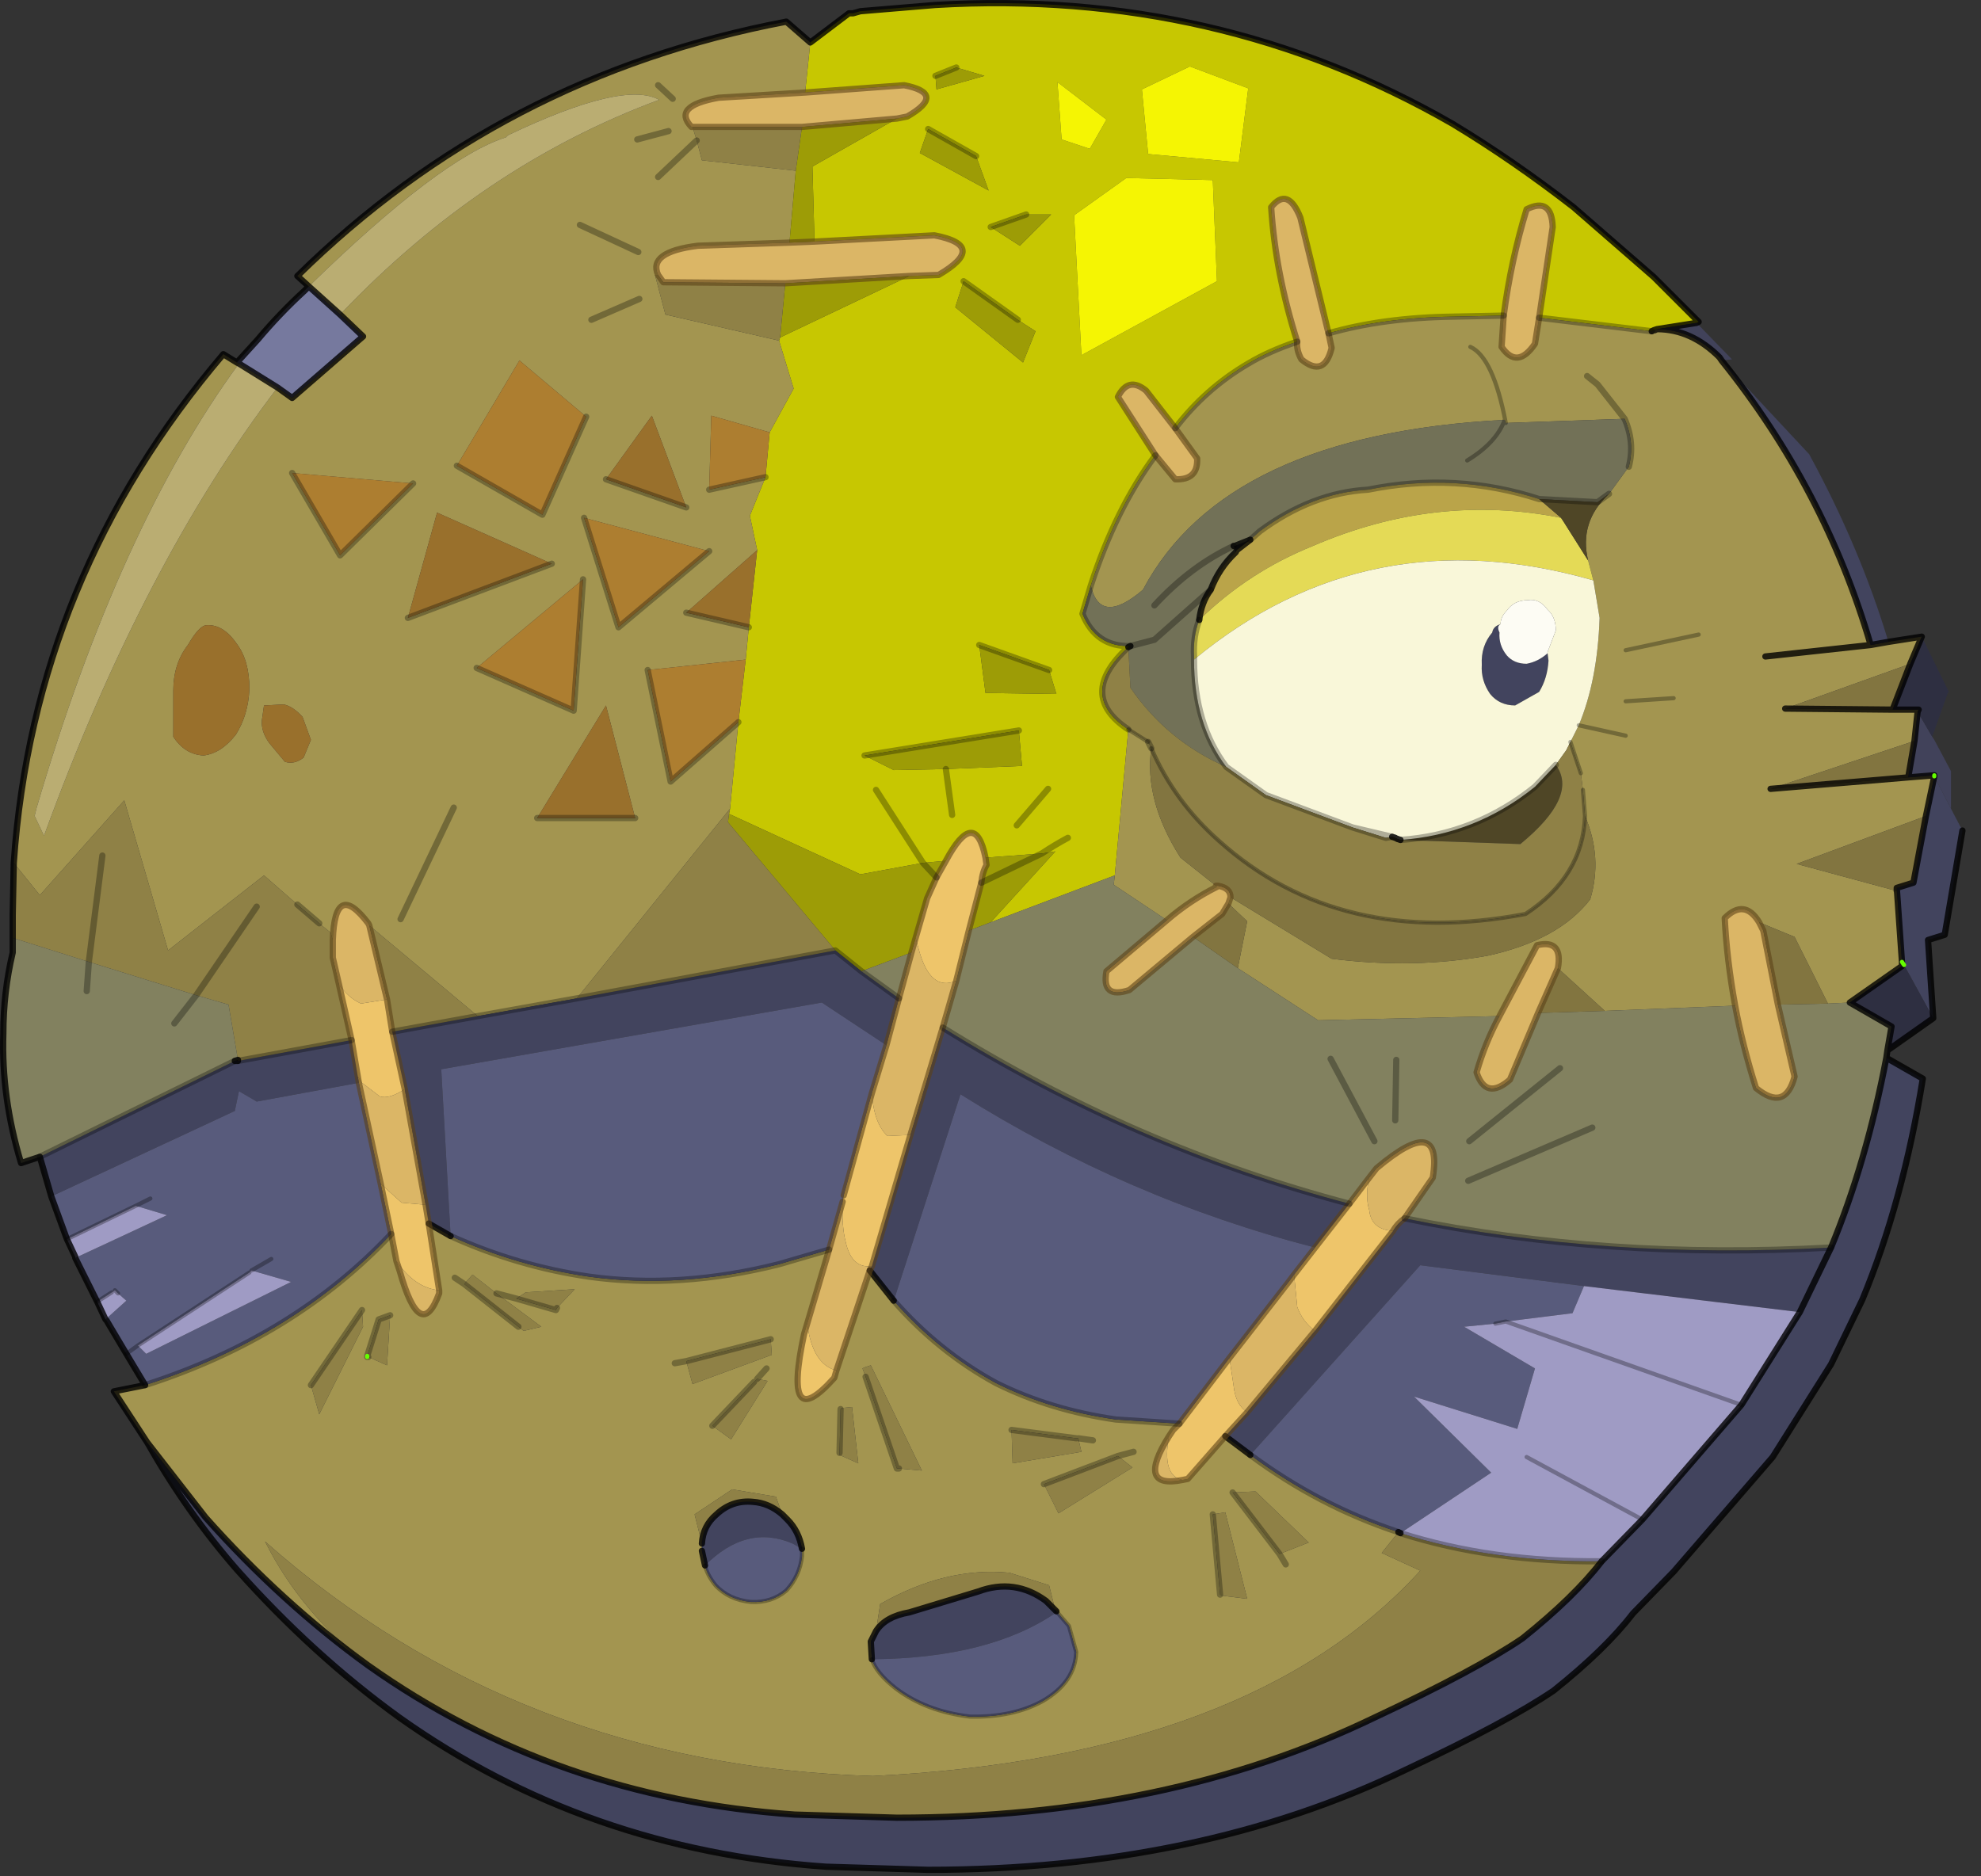 <?xml version="1.0" encoding="UTF-8" standalone="no"?>
<!DOCTYPE svg PUBLIC "-//W3C//DTD SVG 1.1//EN" "http://www.w3.org/Graphics/SVG/1.1/DTD/svg11.dtd">
<svg width="100%" height="100%" viewBox="0 0 95 90" version="1.1" xmlns="http://www.w3.org/2000/svg" xmlns:xlink="http://www.w3.org/1999/xlink" xml:space="preserve" xmlns:serif="http://www.serif.com/" style="fill-rule:evenodd;clip-rule:evenodd;stroke-linecap:round;stroke-linejoin:round;">
    <rect x="0" y="0" width="95" height="90" fill="#333333" stroke="none"/>
    <g transform="matrix(1,0,0,1,-227.84,-155.062)">
        <g>
            <g id="shape0">
                <path d="M266.7,157.1L268.55,155.7L268.75,155.7L269.1,155.6L272.7,155.3C281.7,154.767 289.967,156.667 297.5,161C299.433,162.167 301.367,163.5 303.3,165L307.15,168.35L309.3,170.5L309.2,170.55L307.3,170.85L307.15,170.9L307.05,170.95L301.65,170.3L302.3,165.95C302.267,164.983 301.85,164.7 301.05,165.1C300.55,166.733 300.183,168.433 299.95,170.2L297.5,170.25C295.267,170.283 293.283,170.55 291.55,171.05L290.2,165.5C289.8,164.5 289.333,164.333 288.8,165C288.933,167.1 289.35,169.25 290.05,171.45C289.15,171.75 288.367,172.1 287.7,172.5C286.333,173.3 285.167,174.333 284.2,175.6L282.8,173.8C282.233,173.333 281.783,173.433 281.45,174.1L283.25,176.9C281.983,178.6 280.95,180.683 280.15,183.15L279.75,184.5C280.183,185.567 280.95,186.083 282.05,186.05L281.95,186.1C280.283,187.633 280.283,188.95 281.95,190.05L281.3,197.05L275.35,199.3L278.45,195.9L277.8,196L275.1,196.2C274.767,194.567 274.133,194.617 273.2,196.35L272.1,196.45L269.1,197L262.8,194.1L262.85,193.85L263.25,189.7L263.6,186.7L263.75,185.15L264.15,181.45L263.8,179.8L264.55,177.95L264.75,175.8L265.9,173.7L265.2,171.4L265.25,171.25L271.45,168.3L272.85,168.25C274.45,167.317 274.383,166.683 272.65,166.35L266.9,166.65L266.8,163.05L270.85,160.75L271.35,160.65C272.617,159.917 272.567,159.417 271.2,159.15L266.45,159.5L266.7,157.1M269.85,192.95L272.1,196.45L269.85,192.95M273.7,158.3L272.7,158.7L272.75,159.35L275.05,158.7L273.7,158.3M272.35,161.25L271.95,162.4L275.25,164.2L274.65,162.55L272.35,161.25M282.9,162.45L287.25,162.85L287.7,159.3L284.9,158.25L282.6,159.35L282.9,162.45M278.75,161.75L280.1,162.2L280.9,160.8L278.55,159L278.75,161.75M286,163.7L281.85,163.6L279.4,165.35L279.35,165.4L279.7,172.1L286.2,168.55L286,163.7M275.35,165.95L276.75,166.85L278.25,165.35L277.05,165.35L275.35,165.95M274.05,168.55L273.65,169.8L276.9,172.45L277.5,170.95L276.65,170.4L274.05,168.55M278.15,187.2L274.8,186L275.1,188.3L278.5,188.35L278.15,187.2M269.3,191.3L270.7,192L273.2,191.95L276.85,191.8L276.7,190.1L269.3,191.3M279.05,195.25C278.617,195.483 278.2,195.733 277.8,196C278.2,195.733 278.617,195.483 279.05,195.25M278.1,192.9L276.6,194.65L278.1,192.9M273.5,194.15L273.2,191.95L273.5,194.15" style="fill:#c7c701;"/>
                <path d="M318.4,185.85L320,185.6L319.45,186.9L313.45,189.05L318.6,189.1L319.85,189.1L319.8,189.2L319.65,190.6L312.75,192.9L319.35,192.35L320.6,192.25L320.6,192.3L320.6,192.25L320.6,192.3L320.2,194.2L314,196.5L318.8,197.8L318.85,198.35L319.05,201.2L319.05,201.4L316.55,203.15L315.5,203.2L313.9,200L312.2,199.3C311.733,198.533 311.183,198.467 310.55,199.1C310.617,200.433 310.783,201.833 311.05,203.3L304.8,203.55L302.55,201.5C302.717,200.567 302.383,200.2 301.55,200.4L299.75,203.8L291.05,204L287.2,201.5L287.65,199.25L286.75,198.4L286.85,198.1L291.7,201.05C294.333,201.383 296.833,201.333 299.2,200.9C301.467,200.4 303.1,199.5 304.1,198.2C304.5,196.867 304.417,195.533 303.85,194.2L303.75,192.95L303.65,192.15L303.15,190.65L303.55,189.85C304.15,188.417 304.483,186.7 304.55,184.7L304.25,182.9L304,181.95C303.7,180.717 304.033,179.65 305,178.75L305.15,178.55L305.95,177.45C306.15,176.683 306.083,175.917 305.75,175.15L300.05,175.35L300,175.2C291.067,175.667 285.283,178.383 282.65,183.35C281.283,184.517 280.45,184.45 280.15,183.15C280.95,180.683 281.983,178.6 283.25,176.9L284.2,178.05C284.933,178.083 285.283,177.75 285.25,177.05L284.2,175.6C285.167,174.333 286.333,173.3 287.7,172.5C288.367,172.1 289.15,171.75 290.05,171.45C290.017,171.717 290.083,172 290.25,172.3C290.983,172.9 291.467,172.717 291.7,171.75L291.55,171.05C293.283,170.55 295.267,170.283 297.5,170.25L299.95,170.2L299.85,171.7C300.35,172.433 300.883,172.383 301.45,171.55L301.65,170.3L307.05,170.95L307.15,170.9L307.2,170.9L307.3,170.85C308.4,170.85 309.4,171.3 310.3,172.2L310.4,172.35C313.7,176.45 316.083,181 317.55,186L318.4,185.85M234.9,224.25L233.3,221.8L234.8,221.5C239.567,219.967 243.5,217.55 246.6,214.25L246.85,215.55L247,216C247.667,218.367 248.3,218.733 248.9,217.1L248.9,216.95L248.4,213.75L249.45,214.35C251.583,215.317 253.8,215.967 256.1,216.3C259,216.7 262.033,216.5 265.2,215.7L267.6,215L266.55,218.55L266.4,219.05C265.7,222.317 266.183,223.017 267.85,221.15L267.95,220.8L269.55,216L270.7,217.45C272.133,219.083 273.767,220.4 275.6,221.4C277.333,222.267 279.25,222.85 281.35,223.15L284.4,223.35L284.1,223.65L283.9,223.95C282.833,225.65 283.05,226.35 284.55,226.05L284.8,226L286.6,223.95L287.8,224.85C290,226.483 292.367,227.717 294.9,228.55L294.1,229.55L295.95,230.4C290.517,236.367 281.767,239.65 269.7,240.25C258.367,239.917 248.65,236.167 240.55,229C241.683,231.267 243.333,233.25 245.5,234.95C242.733,232.95 240.133,230.583 237.7,227.85L234.9,224.25M228.5,196.45C229.133,187.317 232.483,179.183 238.55,172.05L239.2,172.45L239.3,172.5C235.467,177.733 232.233,184.833 229.6,193.8L229.5,194.2L229.95,195.15C233.117,186.45 236.85,179.283 241.15,173.65L241.85,174.15L245.25,171.2L244.15,170.15C248.683,165.383 253.783,161.95 259.45,159.85C258.317,159.217 255.9,159.783 252.2,161.55L252.1,161.65C250,162.317 246.85,164.7 242.65,168.8L242.1,168.3C248.6,161.9 256.417,157.833 265.55,156.1L266.7,157.1L266.45,159.5L262.3,159.75C260.8,160.017 260.367,160.483 261,161.15L261.05,161.15L261.25,161.8L261.5,162.75L266,163.25L265.7,166.7L261.3,166.85C259.7,167.05 259.067,167.517 259.4,168.25L259.25,168.25L259.75,170.15L265.2,171.4L265.9,173.7L264.75,175.8L261.95,175L261.85,178.55L264.55,177.95L263.8,179.8L264.15,181.45L260.75,184.45L263.75,185.15L263.6,186.7L258.9,187.2L260,192.55L263.25,189.7L262.85,193.85L255.5,202.95L250.75,203.8L245.55,199.45L245.5,199.35C244.433,197.95 243.867,198.217 243.8,200.15L243.7,199.8L243.15,199.35L242.1,198.45L240.5,197.05L235.9,200.65L233.8,193.45L229.75,198L228.5,196.45M298.35,171.7C299.083,172.033 299.65,173.25 300.05,175.35C299.65,173.25 299.083,172.033 298.35,171.7M303.95,173.1L304.45,173.5L305.75,175.15L304.45,173.5L303.95,173.1M305.8,190.35L303.55,189.85L305.8,190.35M281.95,190.05L282.9,190.65L283.05,190.95C282.817,192.617 283.283,194.367 284.45,196.2L286.15,197.55L286.2,197.6C285.333,198.033 284.533,198.567 283.8,199.2L281.25,197.5L281.3,197.05L281.95,190.05M309.3,185.5L305.8,186.25L309.3,185.5M317.55,186L312.5,186.55L317.55,186M308.1,188.55L305.8,188.7L308.1,188.55M289.5,230.1L289.2,229.6L289.5,230.1M286.95,226.65L289.2,229.6L290.6,229.05L288.05,226.6L286.95,226.65M286.35,231.55L286.45,231.6L287.65,231.75L286.6,227.6L286,227.7L286.35,231.55M279.45,224.05L276.35,223.65L276.4,225.25L279.7,224.7L279.55,224.05L279.45,224.05M281.45,224.9L282.2,224.7L281.45,224.9L277.9,226.25L278.6,227.65L282.15,225.45L281.45,224.9M280.25,224.15L279.55,224.05L280.25,224.15M270.95,225.5L272.05,225.6L269.6,220.55L269.3,220.65L269.2,220.7L269.35,221.1L270.85,225.5L270.95,225.5M260.75,220.35L261.05,221.45L264.85,220.05L264.8,219.3L260.75,220.35L260.2,220.45L260.75,220.35M268.1,224.75L268.1,224.85L269,225.25L268.7,222.55L268.2,222.6L268.15,222.65L268.1,224.75M266.3,229.35C266.2,228.783 265.967,228.317 265.6,227.95L265.35,227.7L265.05,226.85L262.95,226.5L261.15,227.7L261.5,229.1L261.5,229.45L261.65,230.15C261.717,230.45 261.883,230.767 262.15,231.1C262.583,231.567 263.15,231.833 263.85,231.9C264.517,231.933 265.083,231.75 265.55,231.35C265.983,230.883 266.233,230.333 266.3,229.7L266.3,229.35M269.65,234.65C269.783,235.083 270.167,235.55 270.8,236.05C271.767,236.783 272.95,237.233 274.35,237.4C275.717,237.433 276.883,237.183 277.85,236.65C278.883,236.05 279.417,235.267 279.45,234.3L279.1,233.05L278.5,232.35L278.45,232.3L278.15,231.1L276.25,230.5C274.217,230.3 272.15,230.8 270.05,232L269.85,233.3L269.6,233.8L269.65,234.65M258.4,161.75L259.9,161.35L258.4,161.75M259.4,159.15L260.1,159.8L259.4,159.15M255.65,165.85L258.45,167.15L255.65,165.85M256.2,170.4L258.5,169.4L256.2,170.4M254.3,182.1L248.8,179.65L247.4,184.7L254.3,182.1M249.75,177.4L253.85,179.75L255.95,175.05L252.75,172.35L249.75,177.4M241.85,177.75L244.15,181.7L247.65,178.25L241.85,177.75M255.85,179.9L257.5,185.15L261.85,181.5L255.85,179.9M256.9,178.05L260.75,179.4L259.1,175L256.9,178.05M255.8,182.85L250.7,187.1L255.35,189.15L255.8,182.85M242.75,190.55L242.35,189.45C242.05,189.117 241.75,188.917 241.45,188.85L240.5,188.9L240.4,189.6C240.367,189.967 240.483,190.333 240.75,190.7L241.5,191.6C241.8,191.7 242.1,191.633 242.4,191.4L242.75,190.55M237.75,185.05C237.517,185.05 237.217,185.367 236.85,186C236.383,186.6 236.15,187.333 236.15,188.2L236.15,190.4C236.517,190.967 237,191.267 237.6,191.3C238.167,191.233 238.683,190.9 239.15,190.3C239.55,189.667 239.767,188.933 239.8,188.1C239.8,187.2 239.6,186.483 239.2,185.95C238.767,185.317 238.283,185.017 237.75,185.05M258.3,194.3L256.9,188.9L253.6,194.3L258.3,194.3M249.6,193.8L247.05,199.15L249.6,193.8M259.4,163.55L261.25,161.8L259.4,163.55M264,221.35L262,223.45L262.9,224.1L264.65,221.3L264.15,221.2L264,221.35M252.6,217.35L254.5,217.9L254.55,217.8L255.4,216.9L253.05,217.05L252.6,217.35L251.65,217.1L252.6,217.35M252.7,218.7L252.95,218.9L253.8,218.7L251.65,217.1L250.5,216.2L250.1,216.65L252.7,218.7M249.65,216.35L250.1,216.65L249.65,216.35M242.75,221.5L243.15,222.9L245.25,218.7L245.2,217.9L242.75,221.5M246.55,218.15L246,218.35L245.45,220.1L245.45,220.15L245.45,220.1L245.5,220.15L246.4,220.55L246.55,218.15M245.45,220.15L245.5,220.15L245.45,220.15M264.15,221.2L264.6,220.7L264.15,221.2" style="fill:#a39550;"/>
                <path d="M266.45,159.5L271.2,159.15C272.567,159.417 272.617,159.917 271.35,160.65L270.85,160.75L266.3,161.15L261,161.15C260.367,160.483 260.8,160.017 262.3,159.75L266.45,159.5M266.9,166.65L272.65,166.35C274.383,166.683 274.45,167.317 272.85,168.25L271.45,168.3L265.5,168.65L259.65,168.6L259.4,168.25C259.067,167.517 259.7,167.05 261.3,166.85L265.7,166.7L266.9,166.65M299.95,170.2C300.183,168.433 300.55,166.733 301.05,165.1C301.85,164.7 302.267,164.983 302.3,165.95L301.65,170.3L301.45,171.55C300.883,172.383 300.35,172.433 299.85,171.7L299.95,170.2M291.55,171.05L291.7,171.75C291.467,172.717 290.983,172.9 290.25,172.3C290.083,172 290.017,171.717 290.05,171.45C289.35,169.25 288.933,167.1 288.8,165C289.333,164.333 289.8,164.5 290.2,165.5L291.55,171.05M284.2,175.6L285.25,177.05C285.283,177.75 284.933,178.083 284.2,178.05L283.25,176.9L281.45,174.1C281.783,173.433 282.233,173.333 282.8,173.8L284.2,175.6M283.8,199.2C284.533,198.567 285.333,198.033 286.2,197.6L286.15,197.55L286.25,197.55C286.65,197.617 286.85,197.8 286.85,198.1L286.75,198.4L286.45,198.9L285.05,200L282,202.55C281.1,202.85 280.733,202.55 280.9,201.65L283.8,199.2M270.95,202.95L271.55,200.75L271.75,200.05L271.9,200.6C272.267,201.967 272.867,202.467 273.7,202.1L273.05,204.35L271.5,209.5L270.4,209.55C269.967,209.15 269.717,208.467 269.65,207.5L270.35,205.2L270.95,202.95M267.6,215L268.25,212.7C268.217,213.5 268.267,214.15 268.4,214.65C268.567,215.383 268.9,215.767 269.4,215.8L269.65,215.8L269.55,216L267.95,220.8C267.183,220.6 266.717,219.85 266.55,218.55L267.6,215M299.75,203.8L301.55,200.4C302.383,200.2 302.717,200.567 302.55,201.5L301.6,203.65L300.25,206.85C299.483,207.517 298.95,207.4 298.65,206.5C298.917,205.567 299.283,204.667 299.75,203.8M311.05,203.3C310.783,201.833 310.617,200.433 310.55,199.1C311.183,198.467 311.733,198.533 312.2,199.3L312.4,199.7L313.1,203.25L313.9,206.7C313.6,207.833 312.983,208.017 312.05,207.25C311.617,205.883 311.283,204.567 311.05,203.3M293.5,211.55L293.85,211.1C295.983,209.3 296.883,209.45 296.55,211.55L295.2,213.5C294.967,213.667 294.783,213.867 294.65,214.1C293.95,214.067 293.567,213.733 293.5,213.1C293.367,212.667 293.367,212.15 293.5,211.55M289.9,216.2L290.05,217.75C290.217,218.217 290.5,218.6 290.9,218.9L287.65,222.8C287.283,222.567 287.067,222.15 287,221.55L286.8,220.2L289.6,216.6L289.9,216.2M284.55,226.05C283.05,226.35 282.833,225.65 283.9,223.95C283.667,225.217 283.883,225.917 284.55,226.05M243.8,200.15C243.867,198.217 244.433,197.95 245.5,199.35L245.55,199.45L246.4,203L245.15,203.2L245.05,203.15C244.717,202.983 244.4,202.7 244.1,202.3L243.8,201L243.8,200.15M245.05,207L245,206.7L245.2,207L246.05,207.65C246.35,207.75 246.75,207.633 247.25,207.3L248.25,212.85L247.1,212.75L246.1,211.85L245.05,207M248.9,216.95L248.9,217.1C248.3,218.733 247.667,218.367 247,216L246.85,215.55C247.45,216.417 248.133,216.883 248.9,216.95" style="fill:#dbb666;"/>
                <path d="M270.85,160.75L266.8,163.05L266.9,166.65L265.7,166.7L266,163.25L266.3,161.15L270.85,160.75M271.45,168.3L265.25,171.25L265.5,168.65L271.45,168.3M262.8,194.1L269.1,197L272.1,196.45L272.75,197.15L272.1,196.45L273.2,196.35L272.75,197.15L272.3,198.15L271.75,200.05L271.55,200.75L269.15,201.65L267.9,200.65L262.75,194.5L262.8,194.1M272.7,158.7L273.7,158.3L275.05,158.7L272.75,159.35L272.7,158.7M274.65,162.55L275.25,164.2L271.95,162.4L272.35,161.25L274.65,162.55M277.05,165.35L278.25,165.35L276.75,166.85L275.35,165.95L277.05,165.35M276.65,170.4L277.5,170.95L276.9,172.45L273.65,169.8L274.05,168.55L276.65,170.4M274.8,186L278.15,187.2L278.5,188.35L275.1,188.3L274.8,186M276.7,190.1L276.85,191.8L273.2,191.95L270.7,192L269.3,191.3L276.7,190.1M275.1,196.2L277.8,196L274.9,197.4L277.8,196L278.45,195.9L275.35,199.3L274.3,199.7L274.9,197.4C274.933,197.067 275.017,196.783 275.15,196.55L275.1,196.2" style="fill:#9d9c06;"/>
                <path d="M278.75,161.75L278.55,159L280.9,160.8L280.1,162.2L278.75,161.75M282.9,162.45L282.6,159.35L284.9,158.25L287.7,159.3L287.25,162.85L282.9,162.45M286,163.7L286.2,168.55L279.7,172.1L279.35,165.4L279.4,165.35L281.85,163.6L286,163.7" style="fill:#f5f503;"/>
                <path d="M280.15,183.15C280.45,184.45 281.283,184.517 282.65,183.35C285.283,178.383 291.067,175.667 300,175.2L300.05,175.35L305.75,175.15C306.083,175.917 306.15,176.683 305.95,177.45L305.15,178.55L305,178.75L304.45,179.15L301.65,179C298.983,178.133 296.25,177.983 293.45,178.55C291.65,178.65 289.917,179.317 288.25,180.55L287.8,180.95L287.05,181.25L287,181.25L287.1,181.55C286.567,182.05 286.167,182.65 285.9,183.35C285.6,183.75 285.417,184.233 285.35,184.8C285.15,185.333 285.067,185.917 285.1,186.55L285.1,186.7C285.1,188.767 285.617,190.483 286.65,191.85C284.75,191.017 283.217,189.75 282.05,188.05L281.95,186.1L282.05,186.05C280.95,186.083 280.183,185.567 279.75,184.5L280.15,183.15M298.2,177.15C299.133,176.583 299.733,175.933 300,175.2C299.733,175.933 299.133,176.583 298.2,177.15M282.05,186.05L283.2,185.75L285.9,183.35L283.2,185.75L282.05,186.05M287,181.25C285.633,181.883 284.367,182.833 283.2,184.1C284.367,182.833 285.633,181.883 287,181.25" style="fill:#727157;"/>
                <path d="M287.1,181.55L287.15,181.45L287.8,180.95L288.25,180.55C289.917,179.317 291.65,178.65 293.45,178.55C296.25,177.983 298.983,178.133 301.65,179L302.7,179.9C298.7,179.1 294.733,179.55 290.8,181.25C288.733,182.083 286.917,183.267 285.35,184.8C285.417,184.233 285.6,183.75 285.9,183.35C286.167,182.65 286.567,182.05 287.1,181.55" style="fill:#baa449;"/>
                <path d="M285.35,184.8C286.917,183.267 288.733,182.083 290.8,181.25C294.733,179.55 298.7,179.1 302.7,179.9L302.8,180.05L304,181.95L304.25,182.9C297.05,180.833 290.667,182.1 285.1,186.7L285.1,186.55C285.067,185.917 285.15,185.333 285.35,184.8" style="fill:#e4da56;"/>
                <path d="M302.7,179.9L301.65,179L304.45,179.15L305,178.75C304.033,179.65 303.7,180.717 304,181.95L302.8,180.05L302.7,179.9M295,195.35C297.4,195.183 299.55,194.333 301.45,192.8L302.45,191.75C303.183,192.75 302.617,194.017 300.75,195.55L295,195.35" style="fill:#4f4626;"/>
                <path d="M310.4,172.35L314.6,176.85C316.233,179.85 317.5,182.85 318.4,185.85L317.55,186C316.083,181 313.7,176.45 310.4,172.35L310.3,172.2L310.4,172.35M321.4,193.85L321.95,194.9L321.1,199.9L320.3,200.15L320.55,203.9L319.15,201.35L319.05,201.2L318.85,198.35L318.8,197.65L319.6,197.4L320.2,194.2L320.6,192.3L321.4,193.85M318.3,205.8L320.05,206.8C319.417,210.733 318.45,214.267 317.15,217.4L315.65,220.5L312.85,224.95L308.1,230.45L306.15,232.45C305.283,233.583 304.017,234.817 302.35,236.15C300.883,237.15 298.517,238.417 295.25,239.95C288.617,243.15 280.983,244.75 272.35,244.75L267.45,244.6C259.783,244.067 252.967,241.683 247,237.45C244.233,235.45 241.633,233.083 239.2,230.35C237.6,228.517 236.167,226.483 234.9,224.25L237.7,227.85C240.133,230.583 242.733,232.95 245.5,234.95C251.467,239.183 258.283,241.567 265.95,242.1L270.85,242.25C279.483,242.25 287.117,240.65 293.75,237.45C297.017,235.917 299.383,234.65 300.85,233.65C302.517,232.317 303.783,231.083 304.65,229.95L306.6,227.95L311.35,222.45L314.15,218L315.65,214.9C316.783,212.167 317.667,209.133 318.3,205.8M230.3,212.45L229.75,210.55L239.1,205.95L239.25,205.95L244.7,204.95L245,206.7L245.05,207L240.15,207.9L239.3,207.4L239.1,208.35L230.3,212.45M302.05,186.35L302.1,186.75C302.067,187.317 301.917,187.817 301.65,188.25L300.5,188.9C300,188.9 299.6,188.717 299.3,188.35C299,187.917 298.867,187.45 298.9,186.95C298.867,186.35 299.033,185.833 299.4,185.4C299.433,185.2 299.567,185.067 299.8,185C299.667,185.067 299.65,185.2 299.75,185.4C299.717,185.8 299.833,186.167 300.1,186.5C300.333,186.767 300.65,186.9 301.05,186.9C301.417,186.833 301.75,186.667 302.05,186.4L302.05,186.35M269.15,201.65L270.95,202.95L270.35,205.2L267.25,203.15L249,206.35L249.45,214.35L248.4,213.75L248.25,212.85L247.25,207.3L246.65,204.55L250.75,203.8L255.5,202.95L267.9,200.65L269.15,201.65M271.5,209.5L273.05,204.35C279.217,208.183 285.717,211 292.55,212.8L291.3,214.4L290.9,214.9C284.933,213.367 279.267,210.917 273.9,207.55L270.7,217.45L269.55,216L269.65,215.8L271.5,209.5M295.2,213.5C301.667,214.833 308.483,215.3 315.65,214.9L314.15,218L303.8,216.75L295.95,215.75L287.8,224.85L286.6,223.95L287.65,222.8L290.9,218.9L294.65,214.1C294.783,213.867 294.967,213.667 295.2,213.5M266.3,229.35L265.85,229.1C264.383,228.467 262.983,228.817 261.65,230.15L261.5,229.45L261.5,229.1C261.533,228.533 261.767,228.067 262.2,227.7C262.7,227.233 263.283,227.033 263.95,227.1C264.45,227.133 264.917,227.333 265.35,227.7L265.6,227.95C265.967,228.317 266.2,228.783 266.3,229.35M269.65,234.65L269.6,233.8L269.85,233.3C270.15,232.833 270.683,232.533 271.45,232.4L274.75,231.4C275.917,230.967 277,231.117 278,231.85L278.5,232.35L278.5,232.4C276.367,233.867 273.417,234.617 269.65,234.65" style="fill:#42445e;"/>
                <path d="M299.8,185C299.567,185.067 299.433,185.2 299.4,185.4C299.033,185.833 298.867,186.35 298.9,186.95C298.867,187.45 299,187.917 299.3,188.35C299.6,188.717 300,188.9 300.5,188.9L301.65,188.25C301.917,187.817 302.067,187.317 302.1,186.75L302.05,186.35L302.45,185.3C302.45,184.867 302.317,184.533 302.05,184.3C301.783,183.933 301.467,183.783 301.1,183.85C300.667,183.85 300.333,184.017 300.1,184.35C299.9,184.55 299.8,184.767 299.8,185M304.25,182.9L304.55,184.7C304.483,186.7 304.15,188.417 303.55,189.85L302.95,191.05L302.45,191.75L301.45,192.8C299.55,194.333 297.4,195.183 295,195.35L294.85,195.3L294.75,195.25L294.6,195.2L294.3,195.25L292.7,194.75L288.55,193.2L286.65,191.85C285.617,190.483 285.1,188.767 285.1,186.7C290.667,182.1 297.05,180.833 304.25,182.9M294.6,195.2L292.7,194.75L294.6,195.2" style="fill:#f9f7d9;"/>
                <path d="M302.05,186.35L302.05,186.4C301.75,186.667 301.417,186.833 301.05,186.9C300.65,186.9 300.333,186.767 300.1,186.5C299.833,186.167 299.717,185.8 299.75,185.4C299.65,185.2 299.667,185.067 299.8,185C299.8,184.767 299.9,184.55 300.1,184.35C300.333,184.017 300.667,183.85 301.1,183.85C301.467,183.783 301.783,183.933 302.05,184.3C302.317,184.533 302.45,184.867 302.45,185.3L302.05,186.35" style="fill:#fdfcf4;"/>
                <path d="M228.45,200.05L228.45,198.95L228.5,196.45L229.75,198L233.8,193.45L235.9,200.65L240.5,197.05L242.1,198.45L243.15,199.35L243.7,199.8L243.8,200.15L243.8,201L244.1,202.3L244.7,204.95L239.25,205.95L239.25,205.9L238.8,203.25L237.25,202.8L232.1,201.2L228.45,200.05M265.25,171.25L265.2,171.4L259.75,170.15L259.25,168.25L259.4,168.25L259.65,168.6L265.5,168.65L265.25,171.25M262.85,193.85L262.8,194.1L262.75,194.5L267.9,200.65L255.5,202.95L262.85,193.85M266.3,161.15L266,163.25L261.5,162.75L261.25,161.8L261.05,161.15L266.3,161.15M286.65,191.85L288.55,193.2L292.7,194.75L294.3,195.25L294.6,195.2L294.75,195.25L294.85,195.3L295,195.35L300.75,195.55C302.617,194.017 303.183,192.75 302.45,191.75L302.95,191.05L303.15,190.65L303.65,192.15L303.75,192.95L303.85,194.2C303.783,196.133 302.833,197.7 301,198.9C295.067,200.033 290.167,198.867 286.3,195.4C284.867,194.133 283.783,192.65 283.05,190.95L282.9,190.65L281.95,190.05C280.283,188.95 280.283,187.633 281.95,186.1L282.05,188.05C283.217,189.75 284.75,191.017 286.65,191.85M304.65,229.95C303.783,231.083 302.517,232.317 300.85,233.65C299.383,234.65 297.017,235.917 293.75,237.45C287.117,240.65 279.483,242.25 270.85,242.25L265.95,242.1C258.283,241.567 251.467,239.183 245.5,234.95C243.333,233.25 241.683,231.267 240.55,229C248.65,236.167 258.367,239.917 269.7,240.25C281.767,239.65 290.517,236.367 295.95,230.4L294.1,229.55L294.9,228.55L295,228.6C297.933,229.533 301.15,229.983 304.65,229.95M289.2,229.6L286.95,226.65L288.05,226.6L290.6,229.05L289.2,229.6M286,227.7L286.6,227.6L287.65,231.75L286.45,231.6L286.35,231.55L286,227.7M276.35,223.65L279.45,224.05L279.55,224.05L279.7,224.7L276.4,225.25L276.35,223.65M281.45,224.9L282.15,225.45L278.6,227.65L277.9,226.25L281.45,224.9M269.35,221.1L269.2,220.7L269.3,220.65L269.6,220.55L272.05,225.6L270.95,225.5L270.85,225.5L269.35,221.1M264.8,219.3L264.85,220.05L261.05,221.45L260.75,220.35L264.8,219.3M268.15,222.65L268.2,222.6L268.7,222.55L269,225.25L268.1,224.85L268.1,224.75L268.15,222.65M265.35,227.7C264.917,227.333 264.45,227.133 263.95,227.1C263.283,227.033 262.7,227.233 262.2,227.7C261.767,228.067 261.533,228.533 261.5,229.1L261.15,227.7L262.95,226.5L265.05,226.85L265.35,227.7M269.85,233.3L270.05,232C272.15,230.8 274.217,230.3 276.25,230.5L278.15,231.1L278.45,232.3L278,231.85C277,231.117 275.917,230.967 274.75,231.4L271.45,232.4C270.683,232.533 270.15,232.833 269.85,233.3M245.55,199.45L250.75,203.8L246.65,204.55L246.4,203L245.55,199.45M232.75,196.1L232.1,201.2L232.75,196.1M240.15,198.55L237.25,202.8L240.15,198.55M262,223.45L264,221.35L264.15,221.2L264.65,221.3L262.9,224.1L262,223.45M254.55,217.8L254.5,217.9L252.6,217.35L253.05,217.05L255.4,216.9L254.55,217.8M251.65,217.1L253.8,218.7L252.95,218.9L252.7,218.7L250.1,216.65L250.5,216.2L251.65,217.1M245.2,217.9L245.25,218.7L243.15,222.9L242.75,221.5L245.2,217.9M245.45,220.1L246,218.35L246.55,218.15L246.4,220.55L245.5,220.15L245.45,220.1" style="fill:#8f8146;"/>
                <path d="M264.75,175.8L264.55,177.95L261.85,178.55L261.95,175L264.75,175.8M263.6,186.7L263.25,189.7L260,192.55L258.9,187.2L263.6,186.7M255.95,175.05L253.85,179.75L249.75,177.4L252.75,172.35L255.95,175.05M247.65,178.25L244.15,181.7L241.85,177.75L247.65,178.25M261.85,181.5L257.5,185.15L255.85,179.9L261.85,181.5M250.7,187.1L255.8,182.85L255.35,189.15L250.7,187.1" style="fill:#ad7e30;"/>
                <path d="M275.1,196.2L275.15,196.55C275.017,196.783 274.933,197.067 274.9,197.4L274.3,199.7L273.7,202.1C272.867,202.467 272.267,201.967 271.9,200.6L271.75,200.05L272.3,198.15L272.75,197.15L273.2,196.35C274.133,194.617 274.767,194.567 275.1,196.2M269.65,207.5C269.717,208.467 269.967,209.15 270.4,209.55L271.5,209.5L269.65,215.8L269.4,215.8C268.9,215.767 268.567,215.383 268.4,214.65C268.267,214.15 268.217,213.5 268.25,212.7L268.3,212.4L269.65,207.5M291.3,214.4L292.55,212.8L293.5,211.55C293.367,212.15 293.367,212.667 293.5,213.1C293.567,213.733 293.95,214.067 294.65,214.1L290.9,218.9C290.5,218.6 290.217,218.217 290.05,217.75L289.9,216.2L291.3,214.4M287.65,222.8L286.6,223.95L284.8,226L284.55,226.05C283.883,225.917 283.667,225.217 283.9,223.95L284.1,223.65L284.4,223.35L286.8,220.2L287,221.55C287.067,222.15 287.283,222.567 287.65,222.8M267.95,220.8L267.85,221.15C266.183,223.017 265.7,222.317 266.4,219.05L266.55,218.55C266.717,219.85 267.183,220.6 267.95,220.8M244.7,204.95L244.1,202.3C244.4,202.7 244.717,202.983 245.05,203.15L245.15,203.2L246.4,203L246.65,204.55L247.25,207.3C246.75,207.633 246.35,207.75 246.05,207.65L245.2,207L245,206.7L244.7,204.95M246.1,211.85L247.1,212.75L248.25,212.85L248.4,213.75L248.9,216.95C248.133,216.883 247.45,216.417 246.85,215.55L246.6,214.25L246.1,211.85" style="fill:#eec56a;"/>
                <path d="M318.35,205.45L318.3,205.8C317.667,209.133 316.783,212.167 315.65,214.9C308.483,215.3 301.667,214.833 295.2,213.5L296.55,211.55C296.883,209.45 295.983,209.3 293.85,211.1L293.5,211.55L292.55,212.8C285.717,211 279.217,208.183 273.05,204.35L273.7,202.1L274.3,199.7L275.35,199.3L281.3,197.05L281.25,197.5L283.8,199.2L280.9,201.65C280.733,202.55 281.1,202.85 282,202.55L285.05,200L287.2,201.5L291.05,204L299.75,203.8C299.283,204.667 298.917,205.567 298.65,206.5C298.95,207.4 299.483,207.517 300.25,206.85L301.6,203.65L304.8,203.55L311.05,203.3C311.283,204.567 311.617,205.883 312.05,207.25C312.983,208.017 313.6,207.833 313.9,206.7L313.1,203.25L315.5,203.2L316.55,203.15L318.55,204.3L318.35,205.45M229.75,210.55L228.85,210.85C228.217,208.75 227.933,206.683 228,204.65C228,203.317 228.15,202.017 228.45,200.75L228.45,200.05L232.1,201.2L237.25,202.8L238.8,203.25L239.25,205.9L239.1,205.95L229.75,210.55M271.55,200.75L270.95,202.95L269.15,201.65L271.55,200.75M291.65,205.85L293.75,209.8L291.65,205.85M294.8,205.9L294.75,208.8L294.8,205.9M302.65,206.3L298.3,209.8L302.65,206.3M304.2,209.15L298.25,211.7L304.2,209.15M237.25,202.8L236.2,204.15L237.25,202.8M232,202.6L232.1,201.2L232,202.6" style="fill:#82815f;"/>
                <path d="M283.05,190.95C283.783,192.65 284.867,194.133 286.3,195.4C290.167,198.867 295.067,200.033 301,198.9C302.833,197.7 303.783,196.133 303.85,194.2C304.417,195.533 304.5,196.867 304.1,198.2C303.1,199.5 301.467,200.4 299.2,200.9C296.833,201.333 294.333,201.383 291.7,201.05L286.85,198.1C286.85,197.8 286.65,197.617 286.25,197.55L286.15,197.55L284.45,196.2C283.283,194.367 282.817,192.617 283.05,190.95M286.75,198.4L287.65,199.25L287.2,201.5L285.05,200L286.45,198.9L286.75,198.4M302.55,201.5L304.8,203.55L301.6,203.65L302.55,201.5M312.2,199.3L313.9,200L315.5,203.2L313.1,203.25L312.4,199.7L312.2,199.3M318.8,197.8L314,196.5L320.2,194.2L319.6,197.4L318.8,197.65L318.8,197.8M319.35,192.35L312.75,192.9L319.65,190.6L319.35,192.35M318.6,189.1L313.45,189.05L319.45,186.9L318.6,189.1" style="fill:#827540;"/>
                <path d="M234.8,221.5L233.9,220L232.95,218.4L232.9,218.35L233.9,217.45L233.5,217.1L233.35,216.95L233.2,217.05L232.5,217.5L231.45,215.4L235.85,213.35L234.35,212.9L231.05,214.5L230.3,212.45L239.1,208.35L239.3,207.4L240.15,207.9L245.05,207L246.1,211.85L246.6,214.25C243.5,217.55 239.567,219.967 234.8,221.5M270.35,205.2L269.65,207.5L268.3,212.4L268.25,212.7L267.6,215L265.2,215.7C262.033,216.5 259,216.7 256.1,216.3C253.8,215.967 251.583,215.317 249.45,214.35L249,206.35L267.25,203.15L270.35,205.2M303.8,216.75L303.25,218.05L300.05,218.45L299.55,218.55L298.05,218.7L301.45,220.7L300.6,223.6L295.65,222.05L299.35,225.7L295,228.6L294.9,228.55C292.367,227.717 290,226.483 287.8,224.85L295.95,215.75L303.8,216.75M290.9,214.9L289.6,216.6L286.8,220.2L284.4,223.35L281.35,223.15C279.25,222.85 277.333,222.267 275.6,221.4C273.767,220.4 272.133,219.083 270.7,217.45L273.9,207.55C279.267,210.917 284.933,213.367 290.9,214.9M261.65,230.15C262.983,228.817 264.383,228.467 265.85,229.1L266.3,229.35L266.3,229.7C266.233,230.333 265.983,230.883 265.55,231.35C265.083,231.75 264.517,231.933 263.85,231.9C263.15,231.833 262.583,231.567 262.15,231.1C261.883,230.767 261.717,230.45 261.65,230.15M278.5,232.35L279.1,233.05L279.45,234.3C279.417,235.267 278.883,236.05 277.85,236.65C276.883,237.183 275.717,237.433 274.35,237.4C272.95,237.233 271.767,236.783 270.8,236.05C270.167,235.55 269.783,235.083 269.65,234.65C273.417,234.617 276.367,233.867 278.5,232.4L278.5,232.35M240.85,215.45L239.9,216L240.85,215.45M239.8,216.1L234.45,219.6L234.85,220L241.8,216.55L239.9,216L239.8,216.1M235.05,212.55L234.35,212.9L235.05,212.55M234.45,219.6L233.9,220L234.45,219.6" style="fill:#585b7c;"/>
                <path d="M309.2,170.55L310.9,172.3L310.4,172.35L310.3,172.2C309.4,171.3 308.4,170.85 307.3,170.85L309.2,170.55M320.5,190.4L320.6,190.55L321.4,192.05L321.4,193.85L320.6,192.3L320.6,192.25L319.35,192.35L319.65,190.6L319.8,189.2L320.5,190.4" style="fill:#41425a;"/>
                <path d="M320,185.6L321.3,188.25L321.25,188.3L320.5,190.4L319.8,189.2L319.85,189.1L318.6,189.1L319.45,186.9L320,185.6M320.55,203.9L318.35,205.45L318.55,204.3L316.55,203.15L319.05,201.4L319.15,201.35L320.55,203.9" style="fill:#2e2f41;"/>
                <path d="M232.9,218.35L232.5,217.5L233.2,217.05L233.35,216.95L233.5,217.1L233.9,217.45L232.9,218.35M231.45,215.4L231.45,215.35L231.05,214.5L234.35,212.9L235.85,213.35L231.45,215.4M314.15,218L311.35,222.45L306.6,227.95L304.65,229.95C301.15,229.983 297.933,229.533 295,228.6L299.35,225.7L295.65,222.05L300.6,223.6L301.45,220.7L298.05,218.7L299.55,218.55L300.05,218.45L303.25,218.05L303.8,216.75L314.15,218M311.35,222.45L300.05,218.45L311.35,222.45M301.05,224.95L306.6,227.95L301.05,224.95M234.45,219.6L239.8,216.1L239.9,216L241.8,216.55L234.85,220L234.45,219.6" style="fill:#9f9bc4;"/>
                <path d="M242.65,168.8C246.85,164.7 250,162.317 252.1,161.65L252.2,161.55C255.9,159.783 258.317,159.217 259.45,159.85C253.783,161.95 248.683,165.383 244.15,170.15L242.65,168.8M241.15,173.65C236.85,179.283 233.117,186.45 229.95,195.15L229.5,194.2L229.6,193.8C232.233,184.833 235.467,177.733 239.3,172.5L241.15,173.65" style="fill:#baad72;"/>
                <path d="M239.2,172.45L240.2,171.35C240.9,170.517 241.65,169.733 242.45,169L242.65,168.8L244.15,170.15L245.25,171.2L241.85,174.15L241.15,173.65L239.3,172.5L239.2,172.45" style="fill:#76799e;"/>
                <path d="M264.15,181.45L263.75,185.15L260.75,184.45L264.15,181.45M247.4,184.7L248.8,179.65L254.3,182.1L247.4,184.7M260.75,179.4L256.9,178.05L259.1,175L260.75,179.4M237.75,185.05C238.283,185.017 238.767,185.317 239.2,185.95C239.6,186.483 239.8,187.2 239.8,188.1C239.767,188.933 239.55,189.667 239.15,190.3C238.683,190.9 238.167,191.233 237.6,191.3C237,191.267 236.517,190.967 236.15,190.4L236.15,188.2C236.15,187.333 236.383,186.6 236.85,186C237.217,185.367 237.517,185.05 237.75,185.05M242.75,190.55L242.4,191.4C242.1,191.633 241.8,191.7 241.5,191.6L240.75,190.7C240.483,190.333 240.367,189.967 240.4,189.6L240.5,188.9L241.45,188.85C241.75,188.917 242.05,189.117 242.35,189.45L242.75,190.55M253.6,194.3L256.9,188.9L258.3,194.3L253.6,194.3" style="fill:#99702c;"/>
                <path d="M266.7,157.1L268.55,155.7L268.75,155.7L269.1,155.6L272.7,155.3C281.7,154.767 289.967,156.667 297.5,161C299.433,162.167 301.367,163.5 303.3,165L307.15,168.35L309.3,170.5L309.2,170.55L307.3,170.85C308.4,170.85 309.4,171.3 310.3,172.2L310.4,172.35C313.7,176.45 316.083,181 317.55,186L318.4,185.85L320,185.6L319.45,186.9L318.6,189.1L313.45,189.05M321.95,194.9L321.1,199.9L320.3,200.15L320.55,203.9L318.35,205.45L318.3,205.8L320.05,206.8C319.417,210.733 318.45,214.267 317.15,217.4L315.65,220.5L312.85,224.95L308.1,230.45L306.15,232.45C305.283,233.583 304.017,234.817 302.35,236.15C300.883,237.15 298.517,238.417 295.25,239.95C288.617,243.15 280.983,244.75 272.35,244.75L267.45,244.6C259.783,244.067 252.967,241.683 247,237.45C244.233,235.45 241.633,233.083 239.2,230.35C237.6,228.517 236.167,226.483 234.9,224.25L233.3,221.8L234.8,221.5L233.9,220L232.95,218.4M232.9,218.35L232.5,217.5L231.45,215.4M231.45,215.35L231.05,214.5L230.3,212.45L229.75,210.55L228.85,210.85C228.217,208.75 227.933,206.683 228,204.65C228,203.317 228.15,202.017 228.45,200.75L228.45,198.95L228.5,196.45C229.133,187.317 232.483,179.183 238.55,172.05L239.2,172.45L240.2,171.35C240.9,170.517 241.65,169.733 242.45,169L242.65,168.8L242.1,168.3C248.6,161.9 256.417,157.833 265.55,156.1L266.7,157.1M307.05,170.95L307.15,170.9L307.3,170.85L307.2,170.9L307.15,170.9M287.1,181.55L287.15,181.45L287.8,180.95L287.05,181.25L287,181.25M287.1,181.55C286.567,182.05 286.167,182.65 285.9,183.35C285.6,183.75 285.417,184.233 285.35,184.8M294.6,195.2L294.75,195.25M294.85,195.3L295,195.35M282.05,186.05L281.95,186.1M316.55,203.15L319.05,201.4L319.05,201.2L318.85,198.35L318.8,197.65L318.8,197.8M320.2,194.2L320.6,192.3L320.6,192.25L319.35,192.35L312.75,192.9M319.65,190.6L319.8,189.2L319.85,189.1L318.6,189.1M315.65,214.9C316.783,212.167 317.667,209.133 318.3,205.8M312.5,186.55L317.55,186M319.65,190.6L319.35,192.35M318.8,197.65L319.6,197.4L320.2,194.2M316.55,203.15L318.55,204.3L318.35,205.45M314.15,218L315.65,214.9M314.15,218L311.35,222.45L306.6,227.95L304.65,229.95C303.783,231.083 302.517,232.317 300.85,233.65C299.383,234.65 297.017,235.917 293.75,237.45C287.117,240.65 279.483,242.25 270.85,242.25L265.95,242.1C258.283,241.567 251.467,239.183 245.5,234.95C242.733,232.95 240.133,230.583 237.7,227.85L234.9,224.25M294.9,228.55L295,228.6M286.6,223.95L287.8,224.85M269.55,216L270.7,217.45M266.3,229.35C266.2,228.783 265.967,228.317 265.6,227.95L265.35,227.7C264.917,227.333 264.45,227.133 263.95,227.1C263.283,227.033 262.7,227.233 262.2,227.7C261.767,228.067 261.533,228.533 261.5,229.1M261.5,229.45L261.65,230.15M269.65,234.65L269.6,233.8L269.85,233.3C270.15,232.833 270.683,232.533 271.45,232.4L274.75,231.4C275.917,230.967 277,231.117 278,231.85L278.5,232.35M242.65,168.8L244.15,170.15L245.25,171.2L241.85,174.15L241.15,173.65L239.3,172.5L239.2,172.45M239.25,205.9L239.1,205.95L239.25,205.95M248.4,213.75L249.45,214.35" style="fill:none;fill-rule:nonzero;stroke:#000;stroke-opacity:0.8;stroke-width:0.3px;"/>
                <path d="M266.45,159.5L271.2,159.15C272.567,159.417 272.617,159.917 271.35,160.65L270.85,160.75L266.3,161.15L261,161.15C260.367,160.483 260.8,160.017 262.3,159.75L266.45,159.5M266.9,166.65L272.65,166.35C274.383,166.683 274.45,167.317 272.85,168.25L271.45,168.3L265.5,168.65L259.65,168.6L259.4,168.25C259.067,167.517 259.7,167.05 261.3,166.85L265.7,166.7L266.9,166.65M299.95,170.2C300.183,168.433 300.55,166.733 301.05,165.1C301.85,164.7 302.267,164.983 302.3,165.95L301.65,170.3L301.45,171.55C300.883,172.383 300.35,172.433 299.85,171.7L299.95,170.2M291.55,171.05L291.7,171.75C291.467,172.717 290.983,172.9 290.25,172.3C290.083,172 290.017,171.717 290.05,171.45C289.35,169.25 288.933,167.1 288.8,165C289.333,164.333 289.8,164.5 290.2,165.5L291.55,171.05M284.2,175.6L285.25,177.05C285.283,177.75 284.933,178.083 284.2,178.05L283.25,176.9L281.45,174.1C281.783,173.433 282.233,173.333 282.8,173.8L284.2,175.6M275.1,196.2L275.15,196.55C275.017,196.783 274.933,197.067 274.9,197.4L274.3,199.7L273.7,202.1L273.05,204.35L271.5,209.5L269.65,215.8L269.55,216L267.95,220.8L267.85,221.15C266.183,223.017 265.7,222.317 266.4,219.05L266.55,218.55L267.6,215L268.25,212.7M283.8,199.2C284.533,198.567 285.333,198.033 286.2,197.6L286.15,197.55L286.25,197.55C286.65,197.617 286.85,197.8 286.85,198.1L286.75,198.4L286.45,198.9L285.05,200L282,202.55C281.1,202.85 280.733,202.55 280.9,201.65L283.8,199.2M271.75,200.05L272.3,198.15L272.75,197.15L273.2,196.35C274.133,194.617 274.767,194.567 275.1,196.2M270.95,202.95L271.55,200.75L271.75,200.05M270.95,202.95L270.35,205.2L269.65,207.5L268.3,212.4M299.75,203.8L301.55,200.4C302.383,200.2 302.717,200.567 302.55,201.5L301.6,203.65L300.25,206.85C299.483,207.517 298.95,207.4 298.65,206.5C298.917,205.567 299.283,204.667 299.75,203.8M311.05,203.3C310.783,201.833 310.617,200.433 310.55,199.1C311.183,198.467 311.733,198.533 312.2,199.3L312.4,199.7L313.1,203.25L313.9,206.7C313.6,207.833 312.983,208.017 312.05,207.25C311.617,205.883 311.283,204.567 311.05,203.3M293.5,211.55L293.85,211.1C295.983,209.3 296.883,209.45 296.55,211.55L295.2,213.5C294.967,213.667 294.783,213.867 294.65,214.1L290.9,218.9L287.65,222.8L286.6,223.95L284.8,226L284.55,226.05C283.05,226.35 282.833,225.65 283.9,223.95L284.1,223.65L284.4,223.35L286.8,220.2L289.6,216.6L289.9,216.2L291.3,214.4L292.55,212.8L293.5,211.55M243.8,200.15C243.867,198.217 244.433,197.95 245.5,199.35L245.55,199.45L246.4,203L246.65,204.55L247.25,207.3L248.25,212.85L248.4,213.75L248.9,216.95L248.9,217.1C248.3,218.733 247.667,218.367 247,216L246.85,215.55L246.6,214.25L246.1,211.85L245.05,207L245,206.7L244.7,204.95L244.1,202.3L243.8,201L243.8,200.15" style="fill:none;fill-rule:nonzero;stroke:#5c4216;stroke-opacity:0.6;stroke-width:0.3px;"/>
                <path d="M272.1,196.45L269.85,192.95M272.7,158.7L273.7,158.3M274.65,162.55L272.35,161.25M301.65,170.3L307.05,170.95M299.95,170.2L297.5,170.25C295.267,170.283 293.283,170.55 291.55,171.05M290.05,171.45C289.15,171.75 288.367,172.1 287.7,172.5C286.333,173.3 285.167,174.333 284.2,175.6M283.25,176.9C281.983,178.6 280.95,180.683 280.15,183.15L279.75,184.5C280.183,185.567 280.95,186.083 282.05,186.05L283.2,185.75L285.9,183.35M305.75,175.15L304.45,173.5L303.95,173.1M301.65,179C298.983,178.133 296.25,177.983 293.45,178.55C291.65,178.65 289.917,179.317 288.25,180.55L287.8,180.95M285.1,186.7L285.1,186.55C285.067,185.917 285.15,185.333 285.35,184.8M301.65,179L304.45,179.15L305,178.75M305.95,177.45C306.15,176.683 306.083,175.917 305.75,175.15M285.1,186.7C285.1,188.767 285.617,190.483 286.65,191.85L288.55,193.2L292.7,194.75L294.6,195.2L294.3,195.25L292.7,194.75M294.75,195.25L294.85,195.3M295,195.35C297.4,195.183 299.55,194.333 301.45,192.8L302.45,191.75M277.05,165.35L275.35,165.95M276.65,170.4L274.05,168.55M278.15,187.2L274.8,186M282.9,190.65L283.05,190.95M276.7,190.1L269.3,191.3M274.9,197.4L277.8,196C278.2,195.733 278.617,195.483 279.05,195.25M281.95,190.05C280.283,188.95 280.283,187.633 281.95,186.1M276.6,194.65L278.1,192.9M272.75,197.15L272.1,196.45M273.2,191.95L273.5,194.15M269.15,201.65L270.95,202.95M267.9,200.65L269.15,201.65M249.45,214.35C251.583,215.317 253.8,215.967 256.1,216.3C259,216.7 262.033,216.5 265.2,215.7L267.6,215M293.75,209.8L291.65,205.85M295.2,213.5C301.667,214.833 308.483,215.3 315.65,214.9M298.25,211.7L304.2,209.15M298.3,209.8L302.65,206.3M294.75,208.8L294.8,205.9M283.2,184.1C284.367,182.833 285.633,181.883 287,181.25M287.8,224.85C290,226.483 292.367,227.717 294.9,228.55M292.55,212.8C285.717,211 279.217,208.183 273.05,204.35M270.7,217.45C272.133,219.083 273.767,220.4 275.6,221.4C277.333,222.267 279.25,222.85 281.35,223.15L284.4,223.35M289.2,229.6L289.5,230.1M286.95,226.65L289.2,229.6M286.35,231.55L286,227.7M295,228.6C297.933,229.533 301.15,229.983 304.65,229.95M276.35,223.65L279.45,224.05M279.55,224.05L280.25,224.15M282.2,224.7L281.45,224.9L277.9,226.25M270.95,225.5L270.85,225.5L269.35,221.1M260.75,220.35L260.2,220.45M268.1,224.75L268.15,222.65M260.1,159.8L259.4,159.15M259.9,161.35L258.4,161.75M258.45,167.15L255.65,165.85M258.5,169.4L256.2,170.4M247.4,184.7L254.3,182.1M249.75,177.4L253.85,179.75L255.95,175.05M247.65,178.25L244.15,181.7L241.85,177.75M260.75,184.45L263.75,185.15M255.85,179.9L257.5,185.15L261.85,181.5M256.9,178.05L260.75,179.4M261.85,178.55L264.55,177.95M255.8,182.85L255.35,189.15L250.7,187.1M242.1,198.45L243.15,199.35M250.75,203.8L255.5,202.95L267.9,200.65M232.1,201.2L232,202.6M236.2,204.15L237.25,202.8L240.15,198.55M239.25,205.95L244.7,204.95M232.1,201.2L232.75,196.1M239.1,205.95L229.75,210.55M258.3,194.3L253.6,194.3M258.9,187.2L260,192.55L263.25,189.7M247.05,199.15L249.6,193.8M246.65,204.55L250.75,203.8M261.25,161.8L259.4,163.55M264,221.35L262,223.45M254.55,217.8L254.5,217.9L252.6,217.35L251.65,217.1M252.7,218.7L250.1,216.65L249.65,216.35M246.6,214.25C243.5,217.55 239.567,219.967 234.8,221.5M245.2,217.9L242.75,221.5M245.45,220.1L246,218.35L246.55,218.15M245.5,220.15L245.45,220.15M264.8,219.3L260.75,220.35M264.6,220.7L264.15,221.2" style="fill:none;fill-rule:nonzero;stroke:#000;stroke-opacity:0.3;stroke-width:0.3px;"/>
                <path d="M300.05,175.35C299.65,173.25 299.083,172.033 298.35,171.7M303.55,189.85L305.8,190.35M300,175.2C299.733,175.933 299.133,176.583 298.2,177.15M281.95,190.05L282.9,190.65M283.05,190.95C283.783,192.65 284.867,194.133 286.3,195.4C290.167,198.867 295.067,200.033 301,198.9C302.833,197.7 303.783,196.133 303.85,194.2L303.75,192.95M303.65,192.15L303.15,190.65M305.8,186.25L309.3,185.5M305.8,188.7L308.1,188.55M299.55,218.55L300.05,218.45L311.35,222.45M261.65,230.15C261.717,230.45 261.883,230.767 262.15,231.1C262.583,231.567 263.15,231.833 263.85,231.9C264.517,231.933 265.083,231.75 265.55,231.35C265.983,230.883 266.233,230.333 266.3,229.7L266.3,229.35M278.5,232.35L279.1,233.05L279.45,234.3C279.417,235.267 278.883,236.05 277.85,236.65C276.883,237.183 275.717,237.433 274.35,237.4C272.95,237.233 271.767,236.783 270.8,236.05C270.167,235.55 269.783,235.083 269.65,234.65M306.6,227.95L301.05,224.95M239.9,216L240.85,215.45M239.8,216.1L234.45,219.6L233.9,220M234.35,212.9L231.05,214.5M232.5,217.5L233.2,217.05M233.35,216.95L233.5,217.1M234.35,212.9L235.05,212.55" style="fill:none;fill-rule:nonzero;stroke:#000;stroke-opacity:0.3;stroke-width:0.2px;"/>
                <path d="M320.6,192.3L320.6,192.25M319.15,201.35L319.05,201.2M245.45,220.15L245.45,220.1" style="fill:none;fill-rule:nonzero;stroke:#6f0;stroke-width:0.2px;"/>
            </g>
        </g>
    </g>
</svg>
